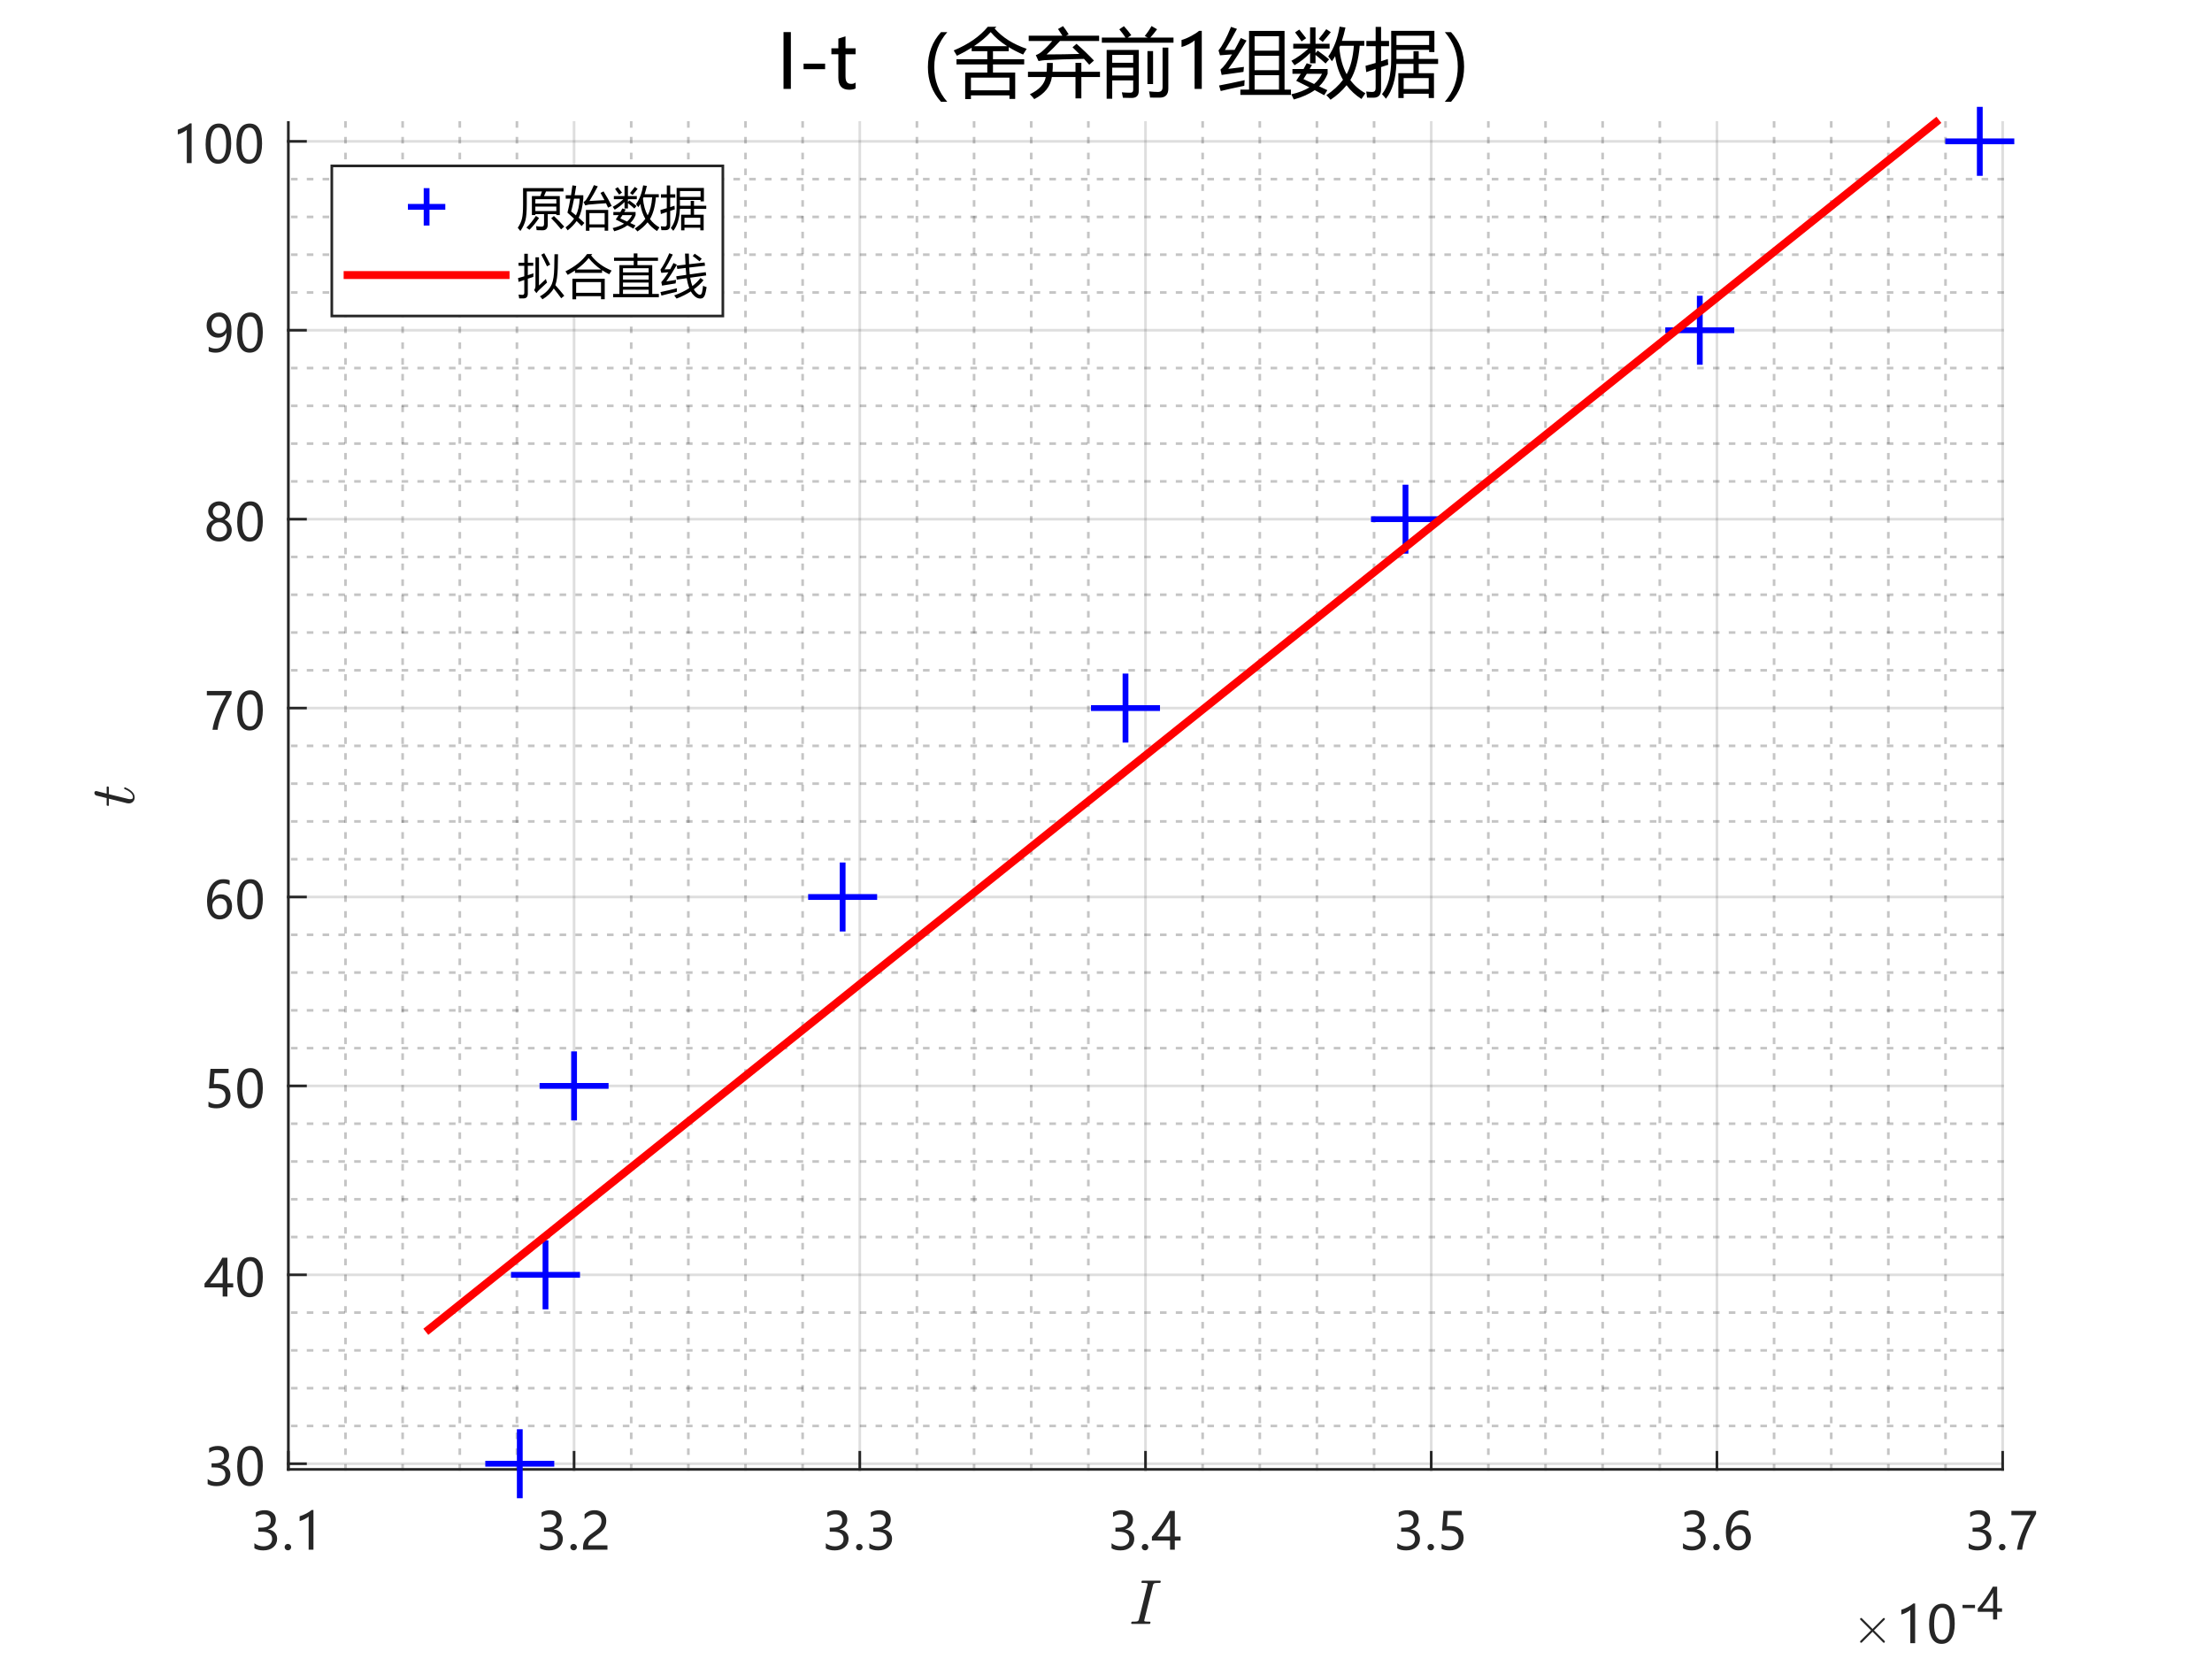 <?xml version="1.0"?>
<!DOCTYPE svg PUBLIC '-//W3C//DTD SVG 1.0//EN'
          'http://www.w3.org/TR/2001/REC-SVG-20010904/DTD/svg10.dtd'>
<svg xmlns:xlink="http://www.w3.org/1999/xlink" style="fill-opacity:1; color-rendering:auto; color-interpolation:auto; text-rendering:auto; stroke:black; stroke-linecap:square; stroke-miterlimit:10; shape-rendering:auto; stroke-opacity:1; fill:black; stroke-dasharray:none; font-weight:normal; stroke-width:1; font-family:'Dialog'; font-style:normal; stroke-linejoin:miter; font-size:12px; stroke-dashoffset:0; image-rendering:auto;" width="560" height="420" xmlns="http://www.w3.org/2000/svg"
><rect width="100%" height="100%" fill="#333333" stroke="none"/><!--Generated by the Batik Graphics2D SVG Generator--><defs id="genericDefs"
  /><g
  ><defs id="defs1"
    ><clipPath clipPathUnits="userSpaceOnUse" id="clipPath1"
      ><path d="M0 0 L560 0 L560 420 L0 420 L0 0 Z"
      /></clipPath
    ></defs
    ><g style="fill:white; stroke:white;"
    ><rect x="0" y="0" width="560" style="clip-path:url(#clipPath1); stroke:none;" height="420"
    /></g
    ><g style="fill:white; text-rendering:optimizeSpeed; color-rendering:optimizeSpeed; image-rendering:optimizeSpeed; shape-rendering:crispEdges; stroke:white; color-interpolation:sRGB;"
    ><rect x="0" width="560" height="420" y="0" style="stroke:none;"
      /><path style="stroke:none;" d="M73 372 L507 372 L507 31 L73 31 Z"
    /></g
    ><g style="fill-opacity:0.251; color-rendering:optimizeQuality; color-interpolation:linearRGB; text-rendering:geometricPrecision; stroke:rgb(26,26,26); stroke-linecap:butt; stroke-miterlimit:1; stroke-opacity:0.251; fill:rgb(26,26,26); stroke-dasharray:1,3; stroke-width:0.667; stroke-linejoin:bevel; image-rendering:optimizeQuality;"
    ><line y2="31" style="fill:none;" x1="87.467" x2="87.467" y1="372"
      /><line y2="31" style="fill:none;" x1="101.933" x2="101.933" y1="372"
      /><line y2="31" style="fill:none;" x1="116.4" x2="116.4" y1="372"
      /><line y2="31" style="fill:none;" x1="130.867" x2="130.867" y1="372"
      /><line y2="31" style="fill:none;" x1="159.8" x2="159.8" y1="372"
      /><line y2="31" style="fill:none;" x1="174.267" x2="174.267" y1="372"
      /><line y2="31" style="fill:none;" x1="188.733" x2="188.733" y1="372"
      /><line y2="31" style="fill:none;" x1="203.2" x2="203.2" y1="372"
      /><line y2="31" style="fill:none;" x1="232.133" x2="232.133" y1="372"
      /><line y2="31" style="fill:none;" x1="246.6" x2="246.6" y1="372"
      /><line y2="31" style="fill:none;" x1="261.067" x2="261.067" y1="372"
      /><line y2="31" style="fill:none;" x1="275.533" x2="275.533" y1="372"
      /><line y2="31" style="fill:none;" x1="304.467" x2="304.467" y1="372"
      /><line y2="31" style="fill:none;" x1="318.933" x2="318.933" y1="372"
      /><line y2="31" style="fill:none;" x1="333.4" x2="333.4" y1="372"
      /><line y2="31" style="fill:none;" x1="347.867" x2="347.867" y1="372"
      /><line y2="31" style="fill:none;" x1="376.8" x2="376.8" y1="372"
      /><line y2="31" style="fill:none;" x1="391.267" x2="391.267" y1="372"
      /><line y2="31" style="fill:none;" x1="405.733" x2="405.733" y1="372"
      /><line y2="31" style="fill:none;" x1="420.2" x2="420.2" y1="372"
      /><line y2="31" style="fill:none;" x1="449.133" x2="449.133" y1="372"
      /><line y2="31" style="fill:none;" x1="463.6" x2="463.6" y1="372"
      /><line y2="31" style="fill:none;" x1="478.067" x2="478.067" y1="372"
      /><line y2="31" style="fill:none;" x1="492.533" x2="492.533" y1="372"
    /></g
    ><g style="stroke-linecap:butt; fill-opacity:0.149; fill:rgb(38,38,38); text-rendering:geometricPrecision; image-rendering:optimizeQuality; color-rendering:optimizeQuality; stroke-linejoin:round; stroke:rgb(38,38,38); color-interpolation:linearRGB; stroke-width:0.667; stroke-opacity:0.149;"
    ><line y2="31" style="fill:none;" x1="73" x2="73" y1="372"
      /><line y2="31" style="fill:none;" x1="145.333" x2="145.333" y1="372"
      /><line y2="31" style="fill:none;" x1="217.667" x2="217.667" y1="372"
      /><line y2="31" style="fill:none;" x1="290" x2="290" y1="372"
      /><line y2="31" style="fill:none;" x1="362.333" x2="362.333" y1="372"
      /><line y2="31" style="fill:none;" x1="434.667" x2="434.667" y1="372"
      /><line y2="31" style="fill:none;" x1="507" x2="507" y1="372"
    /></g
    ><g style="fill-opacity:0.251; color-rendering:optimizeQuality; color-interpolation:linearRGB; text-rendering:geometricPrecision; stroke:rgb(26,26,26); stroke-linecap:butt; stroke-miterlimit:1; stroke-opacity:0.251; fill:rgb(26,26,26); stroke-dasharray:1,3; stroke-width:0.667; stroke-linejoin:bevel; image-rendering:optimizeQuality;"
    ><line y2="361" style="fill:none;" x1="507" x2="73" y1="361"
      /><line y2="351.435" style="fill:none;" x1="507" x2="73" y1="351.435"
      /><line y2="341.87" style="fill:none;" x1="507" x2="73" y1="341.87"
      /><line y2="332.304" style="fill:none;" x1="507" x2="73" y1="332.304"
      /><line y2="313.174" style="fill:none;" x1="507" x2="73" y1="313.174"
      /><line y2="303.609" style="fill:none;" x1="507" x2="73" y1="303.609"
      /><line y2="294.043" style="fill:none;" x1="507" x2="73" y1="294.043"
      /><line y2="284.478" style="fill:none;" x1="507" x2="73" y1="284.478"
      /><line y2="265.348" style="fill:none;" x1="507" x2="73" y1="265.348"
      /><line y2="255.783" style="fill:none;" x1="507" x2="73" y1="255.783"
      /><line y2="246.217" style="fill:none;" x1="507" x2="73" y1="246.217"
      /><line y2="236.652" style="fill:none;" x1="507" x2="73" y1="236.652"
      /><line y2="217.522" style="fill:none;" x1="507" x2="73" y1="217.522"
      /><line y2="207.957" style="fill:none;" x1="507" x2="73" y1="207.957"
      /><line y2="198.391" style="fill:none;" x1="507" x2="73" y1="198.391"
      /><line y2="188.826" style="fill:none;" x1="507" x2="73" y1="188.826"
      /><line y2="169.696" style="fill:none;" x1="507" x2="73" y1="169.696"
      /><line y2="160.13" style="fill:none;" x1="507" x2="73" y1="160.13"
      /><line y2="150.565" style="fill:none;" x1="507" x2="73" y1="150.565"
      /><line y2="141" style="fill:none;" x1="507" x2="73" y1="141"
      /><line y2="121.87" style="fill:none;" x1="507" x2="73" y1="121.87"
      /><line y2="112.304" style="fill:none;" x1="507" x2="73" y1="112.304"
      /><line y2="102.739" style="fill:none;" x1="507" x2="73" y1="102.739"
      /><line y2="93.174" style="fill:none;" x1="507" x2="73" y1="93.174"
      /><line y2="74.043" style="fill:none;" x1="507" x2="73" y1="74.043"
      /><line y2="64.478" style="fill:none;" x1="507" x2="73" y1="64.478"
      /><line y2="54.913" style="fill:none;" x1="507" x2="73" y1="54.913"
      /><line y2="45.348" style="fill:none;" x1="507" x2="73" y1="45.348"
    /></g
    ><g style="stroke-linecap:butt; fill-opacity:0.149; fill:rgb(38,38,38); text-rendering:geometricPrecision; image-rendering:optimizeQuality; color-rendering:optimizeQuality; stroke-linejoin:round; stroke:rgb(38,38,38); color-interpolation:linearRGB; stroke-width:0.667; stroke-opacity:0.149;"
    ><line y2="370.565" style="fill:none;" x1="507" x2="73" y1="370.565"
      /><line y2="322.739" style="fill:none;" x1="507" x2="73" y1="322.739"
      /><line y2="274.913" style="fill:none;" x1="507" x2="73" y1="274.913"
      /><line y2="227.087" style="fill:none;" x1="507" x2="73" y1="227.087"
      /><line y2="179.261" style="fill:none;" x1="507" x2="73" y1="179.261"
      /><line y2="131.435" style="fill:none;" x1="507" x2="73" y1="131.435"
      /><line y2="83.609" style="fill:none;" x1="507" x2="73" y1="83.609"
      /><line y2="35.783" style="fill:none;" x1="507" x2="73" y1="35.783"
      /><line x1="73" x2="507" y1="372" style="stroke-linecap:square; fill-opacity:1; fill:none; stroke-opacity:1;" y2="372"
      /><line x1="73" x2="73" y1="372" style="stroke-linecap:square; fill-opacity:1; fill:none; stroke-opacity:1;" y2="367.66"
      /><line x1="145.333" x2="145.333" y1="372" style="stroke-linecap:square; fill-opacity:1; fill:none; stroke-opacity:1;" y2="367.66"
      /><line x1="217.667" x2="217.667" y1="372" style="stroke-linecap:square; fill-opacity:1; fill:none; stroke-opacity:1;" y2="367.66"
      /><line x1="290" x2="290" y1="372" style="stroke-linecap:square; fill-opacity:1; fill:none; stroke-opacity:1;" y2="367.66"
      /><line x1="362.333" x2="362.333" y1="372" style="stroke-linecap:square; fill-opacity:1; fill:none; stroke-opacity:1;" y2="367.66"
      /><line x1="434.667" x2="434.667" y1="372" style="stroke-linecap:square; fill-opacity:1; fill:none; stroke-opacity:1;" y2="367.66"
      /><line x1="507" x2="507" y1="372" style="stroke-linecap:square; fill-opacity:1; fill:none; stroke-opacity:1;" y2="367.66"
    /></g
    ><g transform="translate(73,377.333)" style="font-size:13.333px; fill:rgb(38,38,38); text-rendering:geometricPrecision; image-rendering:optimizeQuality; color-rendering:optimizeQuality; font-family:'微软雅黑'; stroke:rgb(38,38,38); color-interpolation:linearRGB;"
    ><path style="stroke:none;" d="M-8.594 13.359 Q-7.578 14.141 -6.312 14.141 Q-5.297 14.141 -4.703 13.641 Q-4.109 13.141 -4.109 12.297 Q-4.109 10.438 -6.781 10.438 L-7.609 10.438 L-7.609 9.406 L-6.828 9.406 Q-4.453 9.406 -4.453 7.656 Q-4.453 6.031 -6.266 6.031 Q-7.297 6.031 -8.219 6.734 L-8.219 5.562 Q-7.25 5 -5.953 5 Q-4.703 5 -3.938 5.656 Q-3.172 6.312 -3.172 7.359 Q-3.172 9.297 -5.141 9.844 L-5.141 9.875 Q-4.078 9.984 -3.461 10.625 Q-2.844 11.266 -2.844 12.219 Q-2.844 13.547 -3.797 14.359 Q-4.75 15.172 -6.344 15.172 Q-7.734 15.172 -8.594 14.641 L-8.594 13.359 ZM-0.943 14.344 Q-0.943 14 -0.709 13.766 Q-0.474 13.531 -0.115 13.531 Q0.244 13.531 0.479 13.773 Q0.713 14.016 0.713 14.344 Q0.713 14.672 0.479 14.914 Q0.244 15.156 -0.131 15.156 Q-0.474 15.156 -0.709 14.914 Q-0.943 14.672 -0.943 14.344 ZM5.136 15 L5.136 6.594 Q4.84 6.875 4.144 7.242 Q3.449 7.609 2.855 7.75 L2.855 6.531 Q3.636 6.312 4.527 5.844 Q5.418 5.375 5.886 4.953 L6.355 4.953 L6.355 15 L5.136 15 Z"
    /></g
    ><g transform="translate(145.333,377.333)" style="font-size:13.333px; fill:rgb(38,38,38); text-rendering:geometricPrecision; image-rendering:optimizeQuality; color-rendering:optimizeQuality; font-family:'微软雅黑'; stroke:rgb(38,38,38); color-interpolation:linearRGB;"
    ><path style="stroke:none;" d="M-8.594 13.359 Q-7.578 14.141 -6.312 14.141 Q-5.297 14.141 -4.703 13.641 Q-4.109 13.141 -4.109 12.297 Q-4.109 10.438 -6.781 10.438 L-7.609 10.438 L-7.609 9.406 L-6.828 9.406 Q-4.453 9.406 -4.453 7.656 Q-4.453 6.031 -6.266 6.031 Q-7.297 6.031 -8.219 6.734 L-8.219 5.562 Q-7.25 5 -5.953 5 Q-4.703 5 -3.938 5.656 Q-3.172 6.312 -3.172 7.359 Q-3.172 9.297 -5.141 9.844 L-5.141 9.875 Q-4.078 9.984 -3.461 10.625 Q-2.844 11.266 -2.844 12.219 Q-2.844 13.547 -3.797 14.359 Q-4.75 15.172 -6.344 15.172 Q-7.734 15.172 -8.594 14.641 L-8.594 13.359 ZM-0.943 14.344 Q-0.943 14 -0.709 13.766 Q-0.474 13.531 -0.115 13.531 Q0.244 13.531 0.479 13.773 Q0.713 14.016 0.713 14.344 Q0.713 14.672 0.479 14.914 Q0.244 15.156 -0.131 15.156 Q-0.474 15.156 -0.709 14.914 Q-0.943 14.672 -0.943 14.344 ZM6.933 7.75 Q6.933 6.953 6.426 6.5 Q5.918 6.047 5.058 6.047 Q4.449 6.047 3.824 6.359 Q3.199 6.672 2.668 7.25 L2.668 6.031 Q3.152 5.531 3.761 5.266 Q4.371 5 5.199 5 Q6.527 5 7.34 5.719 Q8.152 6.438 8.152 7.656 Q8.152 8.734 7.66 9.531 Q7.168 10.328 5.949 11.156 Q4.73 12 4.308 12.367 Q3.886 12.734 3.722 13.07 Q3.558 13.406 3.558 13.891 L8.449 13.891 L8.449 15 L2.261 15 L2.261 14.516 Q2.261 13.656 2.496 13.062 Q2.73 12.469 3.261 11.906 Q3.793 11.344 4.933 10.562 Q6.09 9.75 6.511 9.141 Q6.933 8.531 6.933 7.75 Z"
    /></g
    ><g transform="translate(217.667,377.333)" style="font-size:13.333px; fill:rgb(38,38,38); text-rendering:geometricPrecision; image-rendering:optimizeQuality; color-rendering:optimizeQuality; font-family:'微软雅黑'; stroke:rgb(38,38,38); color-interpolation:linearRGB;"
    ><path style="stroke:none;" d="M-8.594 13.359 Q-7.578 14.141 -6.312 14.141 Q-5.297 14.141 -4.703 13.641 Q-4.109 13.141 -4.109 12.297 Q-4.109 10.438 -6.781 10.438 L-7.609 10.438 L-7.609 9.406 L-6.828 9.406 Q-4.453 9.406 -4.453 7.656 Q-4.453 6.031 -6.266 6.031 Q-7.297 6.031 -8.219 6.734 L-8.219 5.562 Q-7.25 5 -5.953 5 Q-4.703 5 -3.938 5.656 Q-3.172 6.312 -3.172 7.359 Q-3.172 9.297 -5.141 9.844 L-5.141 9.875 Q-4.078 9.984 -3.461 10.625 Q-2.844 11.266 -2.844 12.219 Q-2.844 13.547 -3.797 14.359 Q-4.75 15.172 -6.344 15.172 Q-7.734 15.172 -8.594 14.641 L-8.594 13.359 ZM-0.943 14.344 Q-0.943 14 -0.709 13.766 Q-0.474 13.531 -0.115 13.531 Q0.244 13.531 0.479 13.773 Q0.713 14.016 0.713 14.344 Q0.713 14.672 0.479 14.914 Q0.244 15.156 -0.131 15.156 Q-0.474 15.156 -0.709 14.914 Q-0.943 14.672 -0.943 14.344 ZM2.418 13.359 Q3.433 14.141 4.699 14.141 Q5.715 14.141 6.308 13.641 Q6.902 13.141 6.902 12.297 Q6.902 10.438 4.23 10.438 L3.402 10.438 L3.402 9.406 L4.183 9.406 Q6.558 9.406 6.558 7.656 Q6.558 6.031 4.746 6.031 Q3.715 6.031 2.793 6.734 L2.793 5.562 Q3.761 5 5.058 5 Q6.308 5 7.074 5.656 Q7.84 6.312 7.84 7.359 Q7.84 9.297 5.871 9.844 L5.871 9.875 Q6.933 9.984 7.551 10.625 Q8.168 11.266 8.168 12.219 Q8.168 13.547 7.215 14.359 Q6.261 15.172 4.668 15.172 Q3.277 15.172 2.418 14.641 L2.418 13.359 Z"
    /></g
    ><g transform="translate(290,377.333)" style="font-size:13.333px; fill:rgb(38,38,38); text-rendering:geometricPrecision; image-rendering:optimizeQuality; color-rendering:optimizeQuality; font-family:'微软雅黑'; stroke:rgb(38,38,38); color-interpolation:linearRGB;"
    ><path style="stroke:none;" d="M-8.594 13.359 Q-7.578 14.141 -6.312 14.141 Q-5.297 14.141 -4.703 13.641 Q-4.109 13.141 -4.109 12.297 Q-4.109 10.438 -6.781 10.438 L-7.609 10.438 L-7.609 9.406 L-6.828 9.406 Q-4.453 9.406 -4.453 7.656 Q-4.453 6.031 -6.266 6.031 Q-7.297 6.031 -8.219 6.734 L-8.219 5.562 Q-7.25 5 -5.953 5 Q-4.703 5 -3.938 5.656 Q-3.172 6.312 -3.172 7.359 Q-3.172 9.297 -5.141 9.844 L-5.141 9.875 Q-4.078 9.984 -3.461 10.625 Q-2.844 11.266 -2.844 12.219 Q-2.844 13.547 -3.797 14.359 Q-4.75 15.172 -6.344 15.172 Q-7.734 15.172 -8.594 14.641 L-8.594 13.359 ZM-0.943 14.344 Q-0.943 14 -0.709 13.766 Q-0.474 13.531 -0.115 13.531 Q0.244 13.531 0.479 13.773 Q0.713 14.016 0.713 14.344 Q0.713 14.672 0.479 14.914 Q0.244 15.156 -0.131 15.156 Q-0.474 15.156 -0.709 14.914 Q-0.943 14.672 -0.943 14.344 ZM7.418 5.172 L7.418 11.656 L8.886 11.656 L8.886 12.688 L7.418 12.688 L7.418 15 L6.215 15 L6.215 12.688 L1.621 12.688 L1.621 11.719 Q2.84 10.344 4.082 8.547 Q5.324 6.75 6.121 5.172 L7.418 5.172 ZM3.011 11.656 L6.215 11.656 L6.215 6.969 Q5.543 8.156 4.793 9.273 Q4.043 10.391 3.011 11.656 Z"
    /></g
    ><g transform="translate(362.333,377.333)" style="font-size:13.333px; fill:rgb(38,38,38); text-rendering:geometricPrecision; image-rendering:optimizeQuality; color-rendering:optimizeQuality; font-family:'微软雅黑'; stroke:rgb(38,38,38); color-interpolation:linearRGB;"
    ><path style="stroke:none;" d="M-8.594 13.359 Q-7.578 14.141 -6.312 14.141 Q-5.297 14.141 -4.703 13.641 Q-4.109 13.141 -4.109 12.297 Q-4.109 10.438 -6.781 10.438 L-7.609 10.438 L-7.609 9.406 L-6.828 9.406 Q-4.453 9.406 -4.453 7.656 Q-4.453 6.031 -6.266 6.031 Q-7.297 6.031 -8.219 6.734 L-8.219 5.562 Q-7.25 5 -5.953 5 Q-4.703 5 -3.938 5.656 Q-3.172 6.312 -3.172 7.359 Q-3.172 9.297 -5.141 9.844 L-5.141 9.875 Q-4.078 9.984 -3.461 10.625 Q-2.844 11.266 -2.844 12.219 Q-2.844 13.547 -3.797 14.359 Q-4.75 15.172 -6.344 15.172 Q-7.734 15.172 -8.594 14.641 L-8.594 13.359 ZM-0.943 14.344 Q-0.943 14 -0.709 13.766 Q-0.474 13.531 -0.115 13.531 Q0.244 13.531 0.479 13.773 Q0.713 14.016 0.713 14.344 Q0.713 14.672 0.479 14.914 Q0.244 15.156 -0.131 15.156 Q-0.474 15.156 -0.709 14.914 Q-0.943 14.672 -0.943 14.344 ZM8.199 11.969 Q8.199 13.406 7.246 14.289 Q6.293 15.172 4.683 15.172 Q3.293 15.172 2.621 14.766 L2.621 13.484 Q3.605 14.141 4.652 14.141 Q5.683 14.141 6.308 13.57 Q6.933 13 6.933 12.062 Q6.933 11.125 6.277 10.602 Q5.621 10.078 4.418 10.078 Q3.496 10.078 2.761 10.156 L3.121 5.172 L7.715 5.172 L7.715 6.266 L4.168 6.266 L3.965 9.047 L4.855 9 Q6.418 9 7.308 9.781 Q8.199 10.562 8.199 11.969 Z"
    /></g
    ><g transform="translate(434.667,377.333)" style="font-size:13.333px; fill:rgb(38,38,38); text-rendering:geometricPrecision; image-rendering:optimizeQuality; color-rendering:optimizeQuality; font-family:'微软雅黑'; stroke:rgb(38,38,38); color-interpolation:linearRGB;"
    ><path style="stroke:none;" d="M-8.594 13.359 Q-7.578 14.141 -6.312 14.141 Q-5.297 14.141 -4.703 13.641 Q-4.109 13.141 -4.109 12.297 Q-4.109 10.438 -6.781 10.438 L-7.609 10.438 L-7.609 9.406 L-6.828 9.406 Q-4.453 9.406 -4.453 7.656 Q-4.453 6.031 -6.266 6.031 Q-7.297 6.031 -8.219 6.734 L-8.219 5.562 Q-7.25 5 -5.953 5 Q-4.703 5 -3.938 5.656 Q-3.172 6.312 -3.172 7.359 Q-3.172 9.297 -5.141 9.844 L-5.141 9.875 Q-4.078 9.984 -3.461 10.625 Q-2.844 11.266 -2.844 12.219 Q-2.844 13.547 -3.797 14.359 Q-4.75 15.172 -6.344 15.172 Q-7.734 15.172 -8.594 14.641 L-8.594 13.359 ZM-0.943 14.344 Q-0.943 14 -0.709 13.766 Q-0.474 13.531 -0.115 13.531 Q0.244 13.531 0.479 13.773 Q0.713 14.016 0.713 14.344 Q0.713 14.672 0.479 14.914 Q0.244 15.156 -0.131 15.156 Q-0.474 15.156 -0.709 14.914 Q-0.943 14.672 -0.943 14.344 ZM7.98 6.438 Q7.199 6.031 6.371 6.031 Q5.09 6.031 4.316 7.148 Q3.543 8.266 3.527 10.188 L3.558 10.188 Q4.261 8.828 5.793 8.828 Q7.058 8.828 7.824 9.664 Q8.589 10.5 8.589 11.875 Q8.589 13.312 7.707 14.242 Q6.824 15.172 5.465 15.172 Q3.965 15.172 3.113 14 Q2.261 12.828 2.261 10.672 Q2.261 8.062 3.379 6.531 Q4.496 5 6.324 5 Q7.371 5 7.98 5.281 L7.98 6.438 ZM3.605 11.781 Q3.605 12.75 4.121 13.445 Q4.636 14.141 5.496 14.141 Q6.308 14.141 6.816 13.539 Q7.324 12.938 7.324 12 Q7.324 10.984 6.847 10.422 Q6.371 9.859 5.48 9.859 Q4.652 9.859 4.129 10.43 Q3.605 11 3.605 11.781 Z"
    /></g
    ><g transform="translate(507,377.333)" style="font-size:13.333px; fill:rgb(38,38,38); text-rendering:geometricPrecision; image-rendering:optimizeQuality; color-rendering:optimizeQuality; font-family:'微软雅黑'; stroke:rgb(38,38,38); color-interpolation:linearRGB;"
    ><path style="stroke:none;" d="M-8.594 13.359 Q-7.578 14.141 -6.312 14.141 Q-5.297 14.141 -4.703 13.641 Q-4.109 13.141 -4.109 12.297 Q-4.109 10.438 -6.781 10.438 L-7.609 10.438 L-7.609 9.406 L-6.828 9.406 Q-4.453 9.406 -4.453 7.656 Q-4.453 6.031 -6.266 6.031 Q-7.297 6.031 -8.219 6.734 L-8.219 5.562 Q-7.25 5 -5.953 5 Q-4.703 5 -3.938 5.656 Q-3.172 6.312 -3.172 7.359 Q-3.172 9.297 -5.141 9.844 L-5.141 9.875 Q-4.078 9.984 -3.461 10.625 Q-2.844 11.266 -2.844 12.219 Q-2.844 13.547 -3.797 14.359 Q-4.75 15.172 -6.344 15.172 Q-7.734 15.172 -8.594 14.641 L-8.594 13.359 ZM-0.943 14.344 Q-0.943 14 -0.709 13.766 Q-0.474 13.531 -0.115 13.531 Q0.244 13.531 0.479 13.773 Q0.713 14.016 0.713 14.344 Q0.713 14.672 0.479 14.914 Q0.244 15.156 -0.131 15.156 Q-0.474 15.156 -0.709 14.914 Q-0.943 14.672 -0.943 14.344 ZM8.464 5.938 Q6.918 8.641 6.027 10.938 Q5.136 13.234 4.933 15 L3.636 15 Q3.871 13.266 4.746 11.047 Q5.621 8.828 7.09 6.266 L2.215 6.266 L2.215 5.172 L8.464 5.172 L8.464 5.938 Z"
    /></g
    ><g transform="translate(290,397.667)" style="font-size:16px; fill:rgb(38,38,38); text-rendering:geometricPrecision; image-rendering:optimizeQuality; color-rendering:optimizeQuality; font-family:'mwa_cmmi10'; stroke:rgb(38,38,38); color-interpolation:linearRGB;"
    ><path style="stroke:none;" d="M-3.473 13.44 Q-3.629 13.44 -3.629 13.221 Q-3.566 12.877 -3.426 12.877 Q-2.473 12.877 -2.144 12.815 Q-1.769 12.721 -1.676 12.331 L0.512 3.549 Q0.543 3.393 0.543 3.346 Q0.543 3.237 0.496 3.198 Q0.449 3.159 0.34 3.127 Q0.012 3.065 -0.879 3.065 Q-1.035 3.065 -1.035 2.862 Q-0.988 2.659 -0.957 2.581 Q-0.926 2.502 -0.769 2.502 L3.699 2.502 Q3.856 2.502 3.856 2.721 Q3.856 2.752 3.832 2.846 Q3.809 2.94 3.77 3.002 Q3.731 3.065 3.652 3.065 Q2.715 3.065 2.356 3.127 Q1.996 3.221 1.902 3.612 L-0.285 12.393 Q-0.316 12.596 -0.316 12.612 Q-0.316 12.643 -0.308 12.682 Q-0.301 12.721 -0.262 12.745 Q-0.223 12.768 -0.191 12.784 Q-0.16 12.799 -0.113 12.815 Q0.199 12.877 1.106 12.877 Q1.262 12.877 1.262 13.081 Q1.215 13.315 1.184 13.377 Q1.152 13.44 0.996 13.44 L-3.473 13.44 Z"
    /></g
    ><g transform="translate(469,416)" style="font-size:13.333px; fill:rgb(38,38,38); text-rendering:geometricPrecision; image-rendering:optimizeQuality; color-rendering:optimizeQuality; font-family:'mwb_cmsy10'; stroke:rgb(38,38,38); color-interpolation:linearRGB;"
    ><path style="stroke:none;" d="M1.906 -0.375 Q1.906 -0.469 1.969 -0.562 L4.672 -3.25 L1.969 -5.953 Q1.906 -6.016 1.906 -6.125 Q1.906 -6.219 1.984 -6.305 Q2.062 -6.391 2.172 -6.391 Q2.266 -6.391 2.375 -6.297 L5.062 -3.609 L7.734 -6.297 Q7.844 -6.391 7.922 -6.391 Q8.031 -6.391 8.109 -6.312 Q8.188 -6.234 8.188 -6.125 Q8.188 -6.016 8.125 -5.953 L5.422 -3.25 L8.125 -0.562 Q8.188 -0.469 8.188 -0.375 Q8.188 -0.266 8.109 -0.188 Q8.031 -0.109 7.922 -0.109 Q7.828 -0.109 7.734 -0.203 L5.062 -2.891 L2.375 -0.203 Q2.266 -0.109 2.172 -0.109 Q2.062 -0.109 1.984 -0.195 Q1.906 -0.281 1.906 -0.375 Z"
    /></g
    ><g transform="translate(480,416)" style="font-size:13.333px; fill:rgb(38,38,38); text-rendering:geometricPrecision; image-rendering:optimizeQuality; color-rendering:optimizeQuality; font-family:'微软雅黑'; stroke:rgb(38,38,38); color-interpolation:linearRGB;"
    ><path style="stroke:none;" d="M3.625 0 L3.625 -8.406 Q3.328 -8.125 2.633 -7.758 Q1.938 -7.391 1.344 -7.25 L1.344 -8.469 Q2.125 -8.688 3.016 -9.156 Q3.906 -9.625 4.375 -10.047 L4.844 -10.047 L4.844 0 L3.625 0 ZM8.385 -4.719 Q8.385 -7.328 9.244 -8.664 Q10.104 -10 11.744 -10 Q14.869 -10 14.869 -4.953 Q14.869 -2.469 13.994 -1.148 Q13.119 0.172 11.525 0.172 Q10.025 0.172 9.205 -1.086 Q8.385 -2.344 8.385 -4.719 ZM9.65 -4.781 Q9.65 -0.859 11.635 -0.859 Q13.604 -0.859 13.604 -4.844 Q13.604 -8.969 11.682 -8.969 Q9.65 -8.969 9.65 -4.781 Z"
    /></g
    ><g transform="translate(496,410)" style="font-size:10.667px; fill:rgb(38,38,38); text-rendering:geometricPrecision; image-rendering:optimizeQuality; color-rendering:optimizeQuality; font-family:'微软雅黑'; stroke:rgb(38,38,38); color-interpolation:linearRGB;"
    ><path style="stroke:none;" d="M4 -2.891 L0.844 -2.891 L0.844 -3.703 L4 -3.703 L4 -2.891 ZM9.61 -8.312 L9.61 -2.828 L10.845 -2.828 L10.845 -1.953 L9.61 -1.953 L9.61 0 L8.579 0 L8.579 -1.953 L4.704 -1.953 L4.704 -2.781 Q5.735 -3.938 6.782 -5.461 Q7.829 -6.984 8.516 -8.312 L9.61 -8.312 ZM5.876 -2.828 L8.579 -2.828 L8.579 -6.797 Q8.032 -5.781 7.391 -4.844 Q6.751 -3.906 5.876 -2.828 Z"
    /></g
    ><g style="fill:rgb(38,38,38); text-rendering:geometricPrecision; image-rendering:optimizeQuality; color-rendering:optimizeQuality; stroke-linejoin:round; stroke:rgb(38,38,38); color-interpolation:linearRGB; stroke-width:0.667;"
    ><line y2="31" style="fill:none;" x1="73" x2="73" y1="372"
      /><line y2="370.565" style="fill:none;" x1="73" x2="77.34" y1="370.565"
      /><line y2="322.739" style="fill:none;" x1="73" x2="77.34" y1="322.739"
      /><line y2="274.913" style="fill:none;" x1="73" x2="77.34" y1="274.913"
      /><line y2="227.087" style="fill:none;" x1="73" x2="77.34" y1="227.087"
      /><line y2="179.261" style="fill:none;" x1="73" x2="77.34" y1="179.261"
      /><line y2="131.435" style="fill:none;" x1="73" x2="77.34" y1="131.435"
      /><line y2="83.609" style="fill:none;" x1="73" x2="77.34" y1="83.609"
      /><line y2="35.783" style="fill:none;" x1="73" x2="77.34" y1="35.783"
    /></g
    ><g transform="translate(67.667,370.565)" style="font-size:13.333px; fill:rgb(38,38,38); text-rendering:geometricPrecision; image-rendering:optimizeQuality; color-rendering:optimizeQuality; font-family:'微软雅黑'; stroke:rgb(38,38,38); color-interpolation:linearRGB;"
    ><path style="stroke:none;" d="M-15.094 3.859 Q-14.078 4.641 -12.812 4.641 Q-11.797 4.641 -11.203 4.141 Q-10.609 3.641 -10.609 2.797 Q-10.609 0.938 -13.281 0.938 L-14.109 0.938 L-14.109 -0.094 L-13.328 -0.094 Q-10.953 -0.094 -10.953 -1.844 Q-10.953 -3.469 -12.766 -3.469 Q-13.797 -3.469 -14.719 -2.766 L-14.719 -3.938 Q-13.75 -4.5 -12.453 -4.5 Q-11.203 -4.5 -10.438 -3.844 Q-9.672 -3.188 -9.672 -2.141 Q-9.672 -0.203 -11.641 0.344 L-11.641 0.375 Q-10.578 0.484 -9.961 1.125 Q-9.344 1.766 -9.344 2.719 Q-9.344 4.047 -10.297 4.859 Q-11.25 5.672 -12.844 5.672 Q-14.234 5.672 -15.094 5.141 L-15.094 3.859 ZM-7.615 0.781 Q-7.615 -1.828 -6.756 -3.164 Q-5.896 -4.5 -4.256 -4.5 Q-1.131 -4.5 -1.131 0.547 Q-1.131 3.031 -2.006 4.352 Q-2.881 5.672 -4.474 5.672 Q-5.974 5.672 -6.795 4.414 Q-7.615 3.156 -7.615 0.781 ZM-6.349 0.719 Q-6.349 4.641 -4.365 4.641 Q-2.396 4.641 -2.396 0.656 Q-2.396 -3.469 -4.318 -3.469 Q-6.349 -3.469 -6.349 0.719 Z"
    /></g
    ><g transform="translate(67.667,322.739)" style="font-size:13.333px; fill:rgb(38,38,38); text-rendering:geometricPrecision; image-rendering:optimizeQuality; color-rendering:optimizeQuality; font-family:'微软雅黑'; stroke:rgb(38,38,38); color-interpolation:linearRGB;"
    ><path style="stroke:none;" d="M-10.094 -4.328 L-10.094 2.156 L-8.625 2.156 L-8.625 3.188 L-10.094 3.188 L-10.094 5.5 L-11.297 5.5 L-11.297 3.188 L-15.891 3.188 L-15.891 2.219 Q-14.672 0.844 -13.43 -0.953 Q-12.188 -2.75 -11.391 -4.328 L-10.094 -4.328 ZM-14.5 2.156 L-11.297 2.156 L-11.297 -2.531 Q-11.969 -1.344 -12.719 -0.227 Q-13.469 0.891 -14.5 2.156 ZM-7.615 0.781 Q-7.615 -1.828 -6.756 -3.164 Q-5.896 -4.5 -4.256 -4.5 Q-1.131 -4.5 -1.131 0.547 Q-1.131 3.031 -2.006 4.352 Q-2.881 5.672 -4.474 5.672 Q-5.974 5.672 -6.795 4.414 Q-7.615 3.156 -7.615 0.781 ZM-6.349 0.719 Q-6.349 4.641 -4.365 4.641 Q-2.396 4.641 -2.396 0.656 Q-2.396 -3.469 -4.318 -3.469 Q-6.349 -3.469 -6.349 0.719 Z"
    /></g
    ><g transform="translate(67.667,274.913)" style="font-size:13.333px; fill:rgb(38,38,38); text-rendering:geometricPrecision; image-rendering:optimizeQuality; color-rendering:optimizeQuality; font-family:'微软雅黑'; stroke:rgb(38,38,38); color-interpolation:linearRGB;"
    ><path style="stroke:none;" d="M-9.312 2.469 Q-9.312 3.906 -10.266 4.789 Q-11.219 5.672 -12.828 5.672 Q-14.219 5.672 -14.891 5.266 L-14.891 3.984 Q-13.906 4.641 -12.859 4.641 Q-11.828 4.641 -11.203 4.07 Q-10.578 3.5 -10.578 2.562 Q-10.578 1.625 -11.234 1.102 Q-11.891 0.578 -13.094 0.578 Q-14.016 0.578 -14.75 0.656 L-14.391 -4.328 L-9.797 -4.328 L-9.797 -3.234 L-13.344 -3.234 L-13.547 -0.453 L-12.656 -0.5 Q-11.094 -0.5 -10.203 0.281 Q-9.312 1.062 -9.312 2.469 ZM-7.615 0.781 Q-7.615 -1.828 -6.756 -3.164 Q-5.896 -4.5 -4.256 -4.5 Q-1.131 -4.5 -1.131 0.547 Q-1.131 3.031 -2.006 4.352 Q-2.881 5.672 -4.474 5.672 Q-5.974 5.672 -6.795 4.414 Q-7.615 3.156 -7.615 0.781 ZM-6.349 0.719 Q-6.349 4.641 -4.365 4.641 Q-2.396 4.641 -2.396 0.656 Q-2.396 -3.469 -4.318 -3.469 Q-6.349 -3.469 -6.349 0.719 Z"
    /></g
    ><g transform="translate(67.667,227.087)" style="font-size:13.333px; fill:rgb(38,38,38); text-rendering:geometricPrecision; image-rendering:optimizeQuality; color-rendering:optimizeQuality; font-family:'微软雅黑'; stroke:rgb(38,38,38); color-interpolation:linearRGB;"
    ><path style="stroke:none;" d="M-9.531 -3.062 Q-10.312 -3.469 -11.141 -3.469 Q-12.422 -3.469 -13.195 -2.352 Q-13.969 -1.234 -13.984 0.688 L-13.953 0.688 Q-13.25 -0.672 -11.719 -0.672 Q-10.453 -0.672 -9.688 0.164 Q-8.922 1 -8.922 2.375 Q-8.922 3.812 -9.805 4.742 Q-10.688 5.672 -12.047 5.672 Q-13.547 5.672 -14.398 4.5 Q-15.25 3.328 -15.25 1.172 Q-15.25 -1.438 -14.133 -2.969 Q-13.016 -4.5 -11.188 -4.5 Q-10.141 -4.5 -9.531 -4.219 L-9.531 -3.062 ZM-13.906 2.281 Q-13.906 3.25 -13.391 3.945 Q-12.875 4.641 -12.016 4.641 Q-11.203 4.641 -10.695 4.039 Q-10.188 3.438 -10.188 2.5 Q-10.188 1.484 -10.664 0.922 Q-11.141 0.359 -12.031 0.359 Q-12.859 0.359 -13.383 0.93 Q-13.906 1.5 -13.906 2.281 ZM-7.615 0.781 Q-7.615 -1.828 -6.756 -3.164 Q-5.896 -4.5 -4.256 -4.5 Q-1.131 -4.5 -1.131 0.547 Q-1.131 3.031 -2.006 4.352 Q-2.881 5.672 -4.474 5.672 Q-5.974 5.672 -6.795 4.414 Q-7.615 3.156 -7.615 0.781 ZM-6.349 0.719 Q-6.349 4.641 -4.365 4.641 Q-2.396 4.641 -2.396 0.656 Q-2.396 -3.469 -4.318 -3.469 Q-6.349 -3.469 -6.349 0.719 Z"
    /></g
    ><g transform="translate(67.667,179.261)" style="font-size:13.333px; fill:rgb(38,38,38); text-rendering:geometricPrecision; image-rendering:optimizeQuality; color-rendering:optimizeQuality; font-family:'微软雅黑'; stroke:rgb(38,38,38); color-interpolation:linearRGB;"
    ><path style="stroke:none;" d="M-9.047 -3.562 Q-10.594 -0.859 -11.484 1.438 Q-12.375 3.734 -12.578 5.5 L-13.875 5.5 Q-13.641 3.766 -12.766 1.547 Q-11.891 -0.672 -10.422 -3.234 L-15.297 -3.234 L-15.297 -4.328 L-9.047 -4.328 L-9.047 -3.562 ZM-7.615 0.781 Q-7.615 -1.828 -6.756 -3.164 Q-5.896 -4.5 -4.256 -4.5 Q-1.131 -4.5 -1.131 0.547 Q-1.131 3.031 -2.006 4.352 Q-2.881 5.672 -4.474 5.672 Q-5.974 5.672 -6.795 4.414 Q-7.615 3.156 -7.615 0.781 ZM-6.349 0.719 Q-6.349 4.641 -4.365 4.641 Q-2.396 4.641 -2.396 0.656 Q-2.396 -3.469 -4.318 -3.469 Q-6.349 -3.469 -6.349 0.719 Z"
    /></g
    ><g transform="translate(67.667,131.435)" style="font-size:13.333px; fill:rgb(38,38,38); text-rendering:geometricPrecision; image-rendering:optimizeQuality; color-rendering:optimizeQuality; font-family:'微软雅黑'; stroke:rgb(38,38,38); color-interpolation:linearRGB;"
    ><path style="stroke:none;" d="M-15.375 2.75 Q-15.375 1.906 -14.867 1.188 Q-14.359 0.469 -13.562 0.172 Q-14.203 -0.188 -14.578 -0.758 Q-14.953 -1.328 -14.953 -1.984 Q-14.953 -2.688 -14.594 -3.266 Q-14.234 -3.844 -13.594 -4.172 Q-12.953 -4.5 -12.188 -4.5 Q-11.422 -4.5 -10.781 -4.172 Q-10.141 -3.844 -9.781 -3.266 Q-9.422 -2.688 -9.422 -1.984 Q-9.422 -1.344 -9.789 -0.773 Q-10.156 -0.203 -10.797 0.172 Q-10 0.484 -9.5 1.195 Q-9 1.906 -9 2.75 Q-9 3.594 -9.398 4.258 Q-9.797 4.922 -10.531 5.289 Q-11.266 5.656 -12.188 5.656 Q-13.109 5.656 -13.836 5.289 Q-14.562 4.922 -14.969 4.258 Q-15.375 3.594 -15.375 2.75 ZM-14.156 2.703 Q-14.156 3.578 -13.617 4.102 Q-13.078 4.625 -12.188 4.625 Q-11.312 4.625 -10.758 4.094 Q-10.203 3.562 -10.203 2.703 Q-10.203 1.891 -10.766 1.336 Q-11.328 0.781 -12.188 0.781 Q-13.047 0.781 -13.602 1.32 Q-14.156 1.859 -14.156 2.703 ZM-13.797 -1.875 Q-13.797 -1.219 -13.328 -0.75 Q-12.859 -0.281 -12.188 -0.281 Q-11.516 -0.281 -11.031 -0.758 Q-10.547 -1.234 -10.547 -1.875 Q-10.547 -2.547 -11.016 -3.008 Q-11.484 -3.469 -12.188 -3.469 Q-12.891 -3.469 -13.344 -3.016 Q-13.797 -2.562 -13.797 -1.875 ZM-7.615 0.781 Q-7.615 -1.828 -6.756 -3.164 Q-5.896 -4.5 -4.256 -4.5 Q-1.131 -4.5 -1.131 0.547 Q-1.131 3.031 -2.006 4.352 Q-2.881 5.672 -4.474 5.672 Q-5.974 5.672 -6.795 4.414 Q-7.615 3.156 -7.615 0.781 ZM-6.349 0.719 Q-6.349 4.641 -4.365 4.641 Q-2.396 4.641 -2.396 0.656 Q-2.396 -3.469 -4.318 -3.469 Q-6.349 -3.469 -6.349 0.719 Z"
    /></g
    ><g transform="translate(67.667,83.609)" style="font-size:13.333px; fill:rgb(38,38,38); text-rendering:geometricPrecision; image-rendering:optimizeQuality; color-rendering:optimizeQuality; font-family:'微软雅黑'; stroke:rgb(38,38,38); color-interpolation:linearRGB;"
    ><path style="stroke:none;" d="M-14.828 4.172 Q-14.016 4.641 -13.078 4.641 Q-11.75 4.641 -11.023 3.594 Q-10.297 2.547 -10.297 0.641 Q-10.312 0.656 -10.328 0.641 Q-10.969 1.875 -12.5 1.875 Q-13.734 1.875 -14.547 1.023 Q-15.359 0.172 -15.359 -1.188 Q-15.359 -2.641 -14.477 -3.57 Q-13.594 -4.5 -12.172 -4.5 Q-10.703 -4.5 -9.883 -3.344 Q-9.062 -2.188 -9.062 0.016 Q-9.062 2.734 -10.125 4.203 Q-11.188 5.672 -13.078 5.672 Q-14.109 5.672 -14.828 5.328 L-14.828 4.172 ZM-14.109 -1.344 Q-14.109 -0.359 -13.602 0.219 Q-13.094 0.797 -12.203 0.797 Q-11.422 0.797 -10.898 0.273 Q-10.375 -0.25 -10.375 -1.016 Q-10.375 -2.078 -10.898 -2.773 Q-11.422 -3.469 -12.281 -3.469 Q-13.062 -3.469 -13.586 -2.859 Q-14.109 -2.25 -14.109 -1.344 ZM-7.615 0.781 Q-7.615 -1.828 -6.756 -3.164 Q-5.896 -4.5 -4.256 -4.5 Q-1.131 -4.5 -1.131 0.547 Q-1.131 3.031 -2.006 4.352 Q-2.881 5.672 -4.474 5.672 Q-5.974 5.672 -6.795 4.414 Q-7.615 3.156 -7.615 0.781 ZM-6.349 0.719 Q-6.349 4.641 -4.365 4.641 Q-2.396 4.641 -2.396 0.656 Q-2.396 -3.469 -4.318 -3.469 Q-6.349 -3.469 -6.349 0.719 Z"
    /></g
    ><g transform="translate(67.667,35.783)" style="font-size:13.333px; fill:rgb(38,38,38); text-rendering:geometricPrecision; image-rendering:optimizeQuality; color-rendering:optimizeQuality; font-family:'微软雅黑'; stroke:rgb(38,38,38); color-interpolation:linearRGB;"
    ><path style="stroke:none;" d="M-20.375 5.5 L-20.375 -2.906 Q-20.672 -2.625 -21.367 -2.258 Q-22.062 -1.891 -22.656 -1.75 L-22.656 -2.969 Q-21.875 -3.188 -20.984 -3.656 Q-20.094 -4.125 -19.625 -4.547 L-19.156 -4.547 L-19.156 5.5 L-20.375 5.5 ZM-15.615 0.781 Q-15.615 -1.828 -14.756 -3.164 Q-13.896 -4.5 -12.256 -4.5 Q-9.131 -4.5 -9.131 0.547 Q-9.131 3.031 -10.006 4.352 Q-10.881 5.672 -12.475 5.672 Q-13.975 5.672 -14.795 4.414 Q-15.615 3.156 -15.615 0.781 ZM-14.35 0.719 Q-14.35 4.641 -12.365 4.641 Q-10.396 4.641 -10.396 0.656 Q-10.396 -3.469 -12.318 -3.469 Q-14.35 -3.469 -14.35 0.719 ZM-7.808 0.781 Q-7.808 -1.828 -6.949 -3.164 Q-6.09 -4.5 -4.449 -4.5 Q-1.324 -4.5 -1.324 0.547 Q-1.324 3.031 -2.199 4.352 Q-3.074 5.672 -4.668 5.672 Q-6.168 5.672 -6.988 4.414 Q-7.808 3.156 -7.808 0.781 ZM-6.543 0.719 Q-6.543 4.641 -4.558 4.641 Q-2.59 4.641 -2.59 0.656 Q-2.59 -3.469 -4.511 -3.469 Q-6.543 -3.469 -6.543 0.719 Z"
    /></g
    ><g transform="translate(39.667,201.5) rotate(-90)" style="font-size:16px; fill:rgb(38,38,38); text-rendering:geometricPrecision; image-rendering:optimizeQuality; color-rendering:optimizeQuality; font-family:'mwa_cmmi10'; stroke:rgb(38,38,38); color-interpolation:linearRGB;"
    ><path style="stroke:none;" d="M-1.889 -7.057 Q-1.889 -7.291 -1.842 -7.51 L-0.686 -12.104 L-2.373 -12.104 Q-2.53 -12.104 -2.53 -12.307 Q-2.467 -12.666 -2.326 -12.666 L-0.545 -12.666 L0.096 -15.276 Q0.158 -15.479 0.345 -15.627 Q0.533 -15.776 0.767 -15.776 Q0.971 -15.776 1.103 -15.659 Q1.236 -15.541 1.236 -15.338 Q1.236 -15.291 1.236 -15.26 Q1.236 -15.229 1.22 -15.198 L0.58 -12.666 L2.236 -12.666 Q2.392 -12.666 2.392 -12.448 Q2.392 -12.416 2.369 -12.323 Q2.345 -12.229 2.306 -12.166 Q2.267 -12.104 2.189 -12.104 L0.439 -12.104 L-0.701 -7.479 Q-0.826 -7.026 -0.826 -6.698 Q-0.826 -6.01 -0.358 -6.01 Q0.345 -6.01 0.892 -6.666 Q1.439 -7.323 1.72 -8.119 Q1.783 -8.213 1.845 -8.213 L2.049 -8.213 Q2.111 -8.213 2.15 -8.166 Q2.189 -8.119 2.189 -8.073 Q2.189 -8.041 2.174 -8.026 Q1.814 -7.057 1.142 -6.315 Q0.47 -5.573 -0.389 -5.573 Q-1.03 -5.573 -1.459 -5.994 Q-1.889 -6.416 -1.889 -7.057 Z"
    /></g
    ><g transform="translate(290,27.5)" style="font-size:18.667px; text-rendering:geometricPrecision; color-rendering:optimizeQuality; image-rendering:optimizeQuality; font-family:'微软雅黑'; color-interpolation:linearRGB;"
    ><path style="stroke:none;" d="M-89.781 -19.375 L-89.781 -5 L-91.641 -5 L-91.641 -19.375 L-89.781 -19.375 ZM-81.11 -9.984 L-86.563 -9.984 L-86.563 -11.391 L-81.11 -11.391 L-81.11 -9.984 ZM-73.398 -5.109 Q-73.992 -4.781 -75.008 -4.781 Q-77.758 -4.781 -77.758 -7.828 L-77.758 -13.766 L-79.523 -13.766 L-79.523 -15.266 L-77.758 -15.266 L-77.758 -17.734 L-75.945 -18.297 L-75.945 -15.266 L-73.398 -15.266 L-73.398 -13.766 L-75.945 -13.766 L-75.945 -8.156 Q-75.945 -7.141 -75.601 -6.703 Q-75.258 -6.266 -74.461 -6.266 Q-73.851 -6.266 -73.398 -6.609 L-73.398 -5.109 ZM-51.771 -1.734 Q-55.084 -5.359 -55.084 -10.5 Q-55.084 -15.703 -51.771 -19.359 L-50.177 -19.359 Q-53.474 -15.609 -53.474 -10.516 Q-53.474 -5.484 -50.193 -1.734 L-51.771 -1.734 ZM-45.646 -9.125 L-40.052 -9.125 L-40.052 -11.188 L-47.849 -11.188 L-47.849 -12.5 L-40.052 -12.5 L-40.052 -14.531 L-44.005 -14.531 L-44.005 -15.422 Q-45.693 -14.359 -47.74 -13.375 Q-48.115 -14.062 -48.552 -14.734 Q-42.959 -17.062 -39.927 -20.719 L-37.74 -20.719 L-38.193 -20.281 Q-35.271 -16.922 -30.084 -15.141 Q-30.224 -14.938 -30.99 -13.688 Q-32.99 -14.562 -34.63 -15.562 L-34.63 -14.531 L-38.615 -14.531 L-38.615 -12.5 L-30.709 -12.5 L-30.709 -11.188 L-38.615 -11.188 L-38.615 -9.125 L-32.99 -9.125 L-32.99 -2.453 L-34.443 -2.453 L-34.443 -3.359 L-44.193 -3.359 L-44.193 -2.406 L-45.646 -2.406 L-45.646 -9.125 ZM-34.443 -7.844 L-44.193 -7.844 L-44.193 -4.641 L-34.443 -4.641 L-34.443 -7.844 ZM-39.193 -19.375 Q-40.88 -17.5 -43.412 -15.812 L-35.037 -15.812 Q-37.568 -17.422 -39.193 -19.375 ZM-29.568 -18.469 L-21.037 -18.469 Q-21.599 -19.375 -22.146 -20.156 L-20.88 -20.891 Q-20.162 -19.984 -19.443 -18.812 L-20.099 -18.469 L-11.74 -18.469 L-11.74 -17.125 L-21.646 -17.125 Q-23.146 -15.469 -25.037 -13.719 Q-20.584 -13.734 -16.755 -13.844 Q-17.599 -14.703 -18.474 -15.531 L-17.459 -16.406 Q-15.146 -14.375 -13.052 -12.172 L-14.24 -11.109 Q-14.896 -11.859 -15.568 -12.594 Q-21.318 -12.5 -25.49 -12.266 Q-26.037 -12.234 -27.084 -12.047 L-27.771 -13.547 Q-26.927 -13.844 -26.24 -14.438 Q-24.802 -15.703 -23.615 -17.125 L-29.568 -17.125 L-29.568 -18.469 ZM-29.755 -9.328 L-25.037 -9.328 Q-24.943 -10.328 -24.943 -11.562 L-23.474 -11.562 Q-23.459 -10.344 -23.537 -9.328 L-17.724 -9.328 L-17.724 -11.594 L-16.24 -11.594 L-16.24 -9.328 L-11.521 -9.328 L-11.521 -8 L-16.24 -8 L-16.24 -2.594 L-17.724 -2.594 L-17.724 -8 L-23.709 -8 Q-24.193 -4.453 -28.162 -2.406 Q-28.584 -2.984 -29.271 -3.641 Q-25.709 -5.344 -25.255 -8 L-29.755 -8 L-29.755 -9.328 ZM-8.427 -2.5 L-9.834 -2.5 L-9.834 -14.859 L-1.708 -14.859 L-1.708 -4.484 Q-1.708 -2.672 -3.583 -2.703 Q-4.365 -2.703 -5.708 -2.75 Q-5.833 -3.469 -5.99 -4.125 Q-4.865 -4.031 -3.896 -4.031 Q-3.115 -4 -3.115 -4.781 L-3.115 -7.141 L-8.427 -7.141 L-8.427 -2.5 ZM-11.052 -17.984 L-5.068 -17.984 Q-5.677 -18.938 -6.63 -20.078 L-5.458 -20.875 Q-4.302 -19.594 -3.599 -18.594 L-4.521 -17.984 L0.557 -17.984 L-0.193 -18.391 Q0.791 -19.594 1.526 -20.906 L2.932 -20.094 Q2.073 -18.922 1.213 -17.984 L7.088 -17.984 L7.088 -16.688 L-11.052 -16.688 L-11.052 -17.984 ZM4.323 -15.453 L5.776 -15.453 L5.776 -5.078 Q5.776 -2.797 3.62 -2.781 Q2.635 -2.766 1.167 -2.797 Q1.073 -3.562 0.901 -4.359 Q2.276 -4.219 3.135 -4.219 Q4.323 -4.219 4.323 -5.422 L4.323 -15.453 ZM0.495 -14.562 L1.917 -14.562 L1.917 -6.219 L0.495 -6.219 L0.495 -14.562 ZM-3.115 -13.594 L-8.427 -13.594 L-8.427 -11.609 L-3.115 -11.609 L-3.115 -13.594 ZM-8.427 -8.391 L-3.115 -8.391 L-3.115 -10.375 L-8.427 -10.375 L-8.427 -8.391 ZM12.432 -5 L12.432 -17.297 Q12.01 -16.859 10.995 -16.336 Q9.979 -15.812 9.12 -15.594 L9.12 -17.375 Q10.26 -17.688 11.557 -18.383 Q12.854 -19.078 13.557 -19.688 L14.245 -19.688 L14.245 -5 L12.432 -5 ZM24.013 -3.469 L24.013 -4.812 L26.216 -4.812 L26.216 -19.672 L35.201 -19.672 L35.201 -4.812 L36.826 -4.812 L36.826 -3.469 L24.013 -3.469 ZM20.966 -10.062 Q22.857 -10.297 24.919 -10.562 Q24.841 -9.766 24.794 -9.297 Q22.044 -8.938 19.279 -8.531 L18.982 -9.891 Q20.154 -10.812 21.904 -13.734 Q19.857 -13.594 18.857 -13.5 L18.482 -14.734 Q19.935 -16.469 21.654 -20.703 L23.154 -20.188 Q21.544 -17.141 20.107 -14.844 Q21.638 -14.859 22.56 -14.875 Q23.31 -16.203 24.138 -17.875 L25.576 -17.234 Q23.451 -13.484 20.966 -10.062 ZM33.794 -18.328 L27.623 -18.328 L27.623 -14.672 L33.794 -14.672 L33.794 -18.328 ZM27.623 -4.812 L33.794 -4.812 L33.794 -8.453 L27.623 -8.453 L27.623 -4.812 ZM27.623 -9.734 L33.794 -9.734 L33.794 -13.391 L27.623 -13.391 L27.623 -9.734 ZM18.623 -5.859 Q21.326 -6.359 25.091 -7.203 Q25.013 -6.344 25.013 -5.781 Q21.154 -4.984 19.044 -4.453 L18.623 -5.859 ZM49.138 -20.75 L50.623 -20.516 Q50.232 -18.719 49.716 -17.156 L55.388 -17.156 L55.388 -15.906 L54.232 -15.906 Q53.763 -10.453 51.857 -7.234 Q53.357 -5.188 55.669 -3.891 Q55.076 -3.078 54.669 -2.438 Q52.404 -3.891 50.904 -5.922 Q49.201 -3.797 46.841 -2.25 Q46.435 -2.781 45.779 -3.406 Q48.388 -5.125 49.998 -7.297 Q48.498 -9.891 48.013 -13.281 Q47.623 -12.594 47.201 -12 Q46.826 -12.547 46.263 -13.188 Q48.419 -16.297 49.138 -20.75 ZM37.201 -10.031 L40.013 -10.031 Q40.419 -10.75 40.81 -11.484 L42.154 -11.062 Q41.857 -10.531 41.56 -10.031 L46.107 -10.031 L46.107 -8.828 Q45.388 -7.016 43.966 -5.641 Q44.982 -5.156 46.044 -4.672 L45.232 -3.391 Q44.076 -4.047 42.841 -4.688 Q40.732 -3.188 37.544 -2.312 Q37.248 -2.906 36.919 -3.625 Q39.623 -4.234 41.498 -5.375 Q39.904 -6.203 38.154 -7.047 Q38.748 -7.906 39.31 -8.812 L37.201 -8.812 L37.201 -10.031 ZM37.404 -16.422 L41.669 -16.422 L41.669 -20.578 L43.044 -20.578 L43.044 -16.422 L46.607 -16.422 L46.607 -15.203 L43.044 -15.203 L43.044 -14.062 L43.591 -14.688 Q45.326 -13.438 46.482 -12.469 L45.591 -11.422 Q44.576 -12.391 43.044 -13.594 L43.044 -11.484 L41.669 -11.484 L41.669 -14.078 Q39.982 -12.312 37.732 -10.984 Q37.373 -11.516 36.935 -12.109 Q39.279 -13.375 41.216 -15.203 L37.404 -15.203 L37.404 -16.422 ZM52.748 -15.906 L49.279 -15.906 Q49.185 -15.656 49.076 -15.438 Q49.404 -11.5 50.919 -8.703 Q52.404 -11.406 52.748 -15.906 ZM39.982 -7.484 Q41.294 -6.891 42.685 -6.234 Q43.966 -7.328 44.685 -8.812 L40.826 -8.812 Q40.404 -8.125 39.982 -7.484 ZM45.763 -20.109 L46.919 -19.359 Q45.888 -18.016 44.873 -16.891 Q44.451 -17.25 43.873 -17.656 Q44.841 -18.797 45.763 -20.109 ZM37.873 -19.297 L38.935 -20.016 Q39.779 -19 40.669 -17.828 L39.513 -17.016 Q38.701 -18.219 37.873 -19.297 ZM64.013 -8.969 L67.841 -8.969 L67.841 -11.312 L63.513 -11.312 Q63.31 -5.609 60.873 -2.5 Q60.435 -3.078 59.873 -3.672 Q62.201 -6.531 62.201 -12.453 L62.201 -19.688 L73.138 -19.688 L73.138 -14.312 L71.81 -14.312 L71.81 -14.875 L63.529 -14.875 L63.529 -12.578 L67.841 -12.578 L67.841 -14.531 L69.169 -14.531 L69.169 -12.578 L74.076 -12.578 L74.076 -11.312 L69.169 -11.312 L69.169 -8.969 L73.029 -8.969 L73.029 -2.688 L71.701 -2.688 L71.701 -3.766 L65.357 -3.766 L65.357 -2.688 L64.013 -2.688 L64.013 -8.969 ZM55.701 -10.828 Q57.013 -11.203 58.263 -11.562 L58.263 -15.812 L55.919 -15.812 L55.919 -17.141 L58.263 -17.141 L58.263 -20.688 L59.638 -20.688 L59.638 -17.141 L61.654 -17.141 L61.654 -15.812 L59.638 -15.812 L59.638 -12 Q60.513 -12.281 61.357 -12.562 Q61.373 -11.719 61.466 -11.109 Q60.513 -10.812 59.638 -10.516 L59.638 -4.891 Q59.638 -2.797 57.794 -2.766 Q57.216 -2.75 56.091 -2.781 Q56.013 -3.531 55.873 -4.328 Q56.888 -4.219 57.419 -4.219 Q58.263 -4.219 58.263 -5.156 L58.263 -10.062 Q56.998 -9.625 55.888 -9.234 L55.701 -10.828 ZM71.81 -18.469 L63.529 -18.469 L63.529 -16.109 L71.81 -16.109 L71.81 -18.469 ZM71.701 -7.734 L65.357 -7.734 L65.357 -4.969 L71.701 -4.969 L71.701 -7.734 ZM77.357 -1.734 L75.763 -1.734 Q79.06 -5.484 79.06 -10.609 Q79.06 -15.625 75.779 -19.359 L77.357 -19.359 Q80.654 -15.766 80.654 -10.609 Q80.654 -5.375 77.357 -1.734 Z"
    /></g
    ><g transform="translate(131.59,370.565)" style="stroke-linecap:butt; fill:blue; text-rendering:geometricPrecision; color-rendering:optimizeQuality; image-rendering:optimizeQuality; stroke:blue; color-interpolation:linearRGB; stroke-width:1.467;"
    ><path style="fill:none;" d="M0 -8 L0 8 M-8 0 L8 0"
      /><path d="M0 -8 L0 8 M-8 0 L8 0" style="fill:none;" transform="translate(6.51,-47.826)"
      /><path d="M0 -8 L0 8 M-8 0 L8 0" style="fill:none;" transform="translate(13.743,-95.652)"
      /><path d="M0 -8 L0 8 M-8 0 L8 0" style="fill:none;" transform="translate(81.737,-143.478)"
      /><path d="M0 -8 L0 8 M-8 0 L8 0" style="fill:none;" transform="translate(153.347,-191.304)"
      /><path d="M0 -8 L0 8 M-8 0 L8 0" style="fill:none;" transform="translate(224.233,-239.13)"
      /><path d="M0 -8 L0 8 M-8 0 L8 0" style="fill:none;" transform="translate(298.737,-286.957)"
      /><path d="M0 -8 L0 8 M-8 0 L8 0" style="fill:none;" transform="translate(369.623,-334.783)"
    /></g
    ><g style="stroke-linecap:butt; fill:red; text-rendering:geometricPrecision; image-rendering:optimizeQuality; color-rendering:optimizeQuality; stroke-linejoin:round; stroke:red; color-interpolation:linearRGB; stroke-width:2;"
    ><path d="M108.581 336.539 L112.817 333.147 L117.052 329.754 L121.288 326.361 L125.524 322.968 L129.759 319.575 L133.995 316.183 L138.231 312.79 L142.467 309.397 L146.702 306.004 L150.938 302.611 L155.174 299.219 L159.41 295.826 L163.645 292.433 L167.881 289.04 L172.117 285.647 L176.353 282.255 L180.588 278.862 L184.824 275.469 L189.06 272.076 L193.296 268.684 L197.531 265.291 L201.767 261.898 L206.003 258.505 L210.238 255.112 L214.474 251.72 L218.71 248.327 L222.946 244.934 L227.181 241.541 L231.417 238.149 L235.653 234.756 L239.889 231.363 L244.124 227.97 L248.36 224.577 L252.596 221.185 L256.832 217.792 L261.067 214.399 L265.303 211.006 L269.539 207.613 L273.774 204.221 L278.01 200.828 L282.246 197.435 L286.482 194.042 L290.717 190.649 L294.953 187.257 L299.189 183.864 L303.425 180.471 L307.661 177.078 L311.896 173.685 L316.132 170.293 L320.368 166.9 L324.603 163.507 L328.839 160.114 L333.075 156.721 L337.311 153.329 L341.546 149.936 L345.782 146.543 L350.018 143.15 L354.254 139.758 L358.489 136.365 L362.725 132.972 L366.961 129.579 L371.197 126.186 L375.432 122.794 L379.668 119.401 L383.904 116.008 L388.14 112.615 L392.375 109.222 L396.611 105.83 L400.847 102.437 L405.082 99.044 L409.318 95.651 L413.554 92.258 L417.79 88.866 L422.025 85.473 L426.261 82.08 L430.497 78.687 L434.733 75.295 L438.968 71.902 L443.204 68.509 L447.44 65.116 L451.675 61.723 L455.911 58.331 L460.147 54.938 L464.383 51.545 L468.618 48.152 L472.854 44.759 L477.09 41.367 L481.326 37.974 L485.562 34.581 L489.797 31.188 L490.083 30.959" style="fill:none; fill-rule:evenodd;"
    /></g
    ><g style="fill:white; text-rendering:optimizeSpeed; color-rendering:optimizeSpeed; image-rendering:optimizeSpeed; shape-rendering:crispEdges; stroke:white; color-interpolation:sRGB;"
    ><path style="stroke:none;" d="M183 80 L183 42 L84 42 L84 80 Z"
    /></g
    ><g transform="translate(131,52.364)" style="text-rendering:geometricPrecision; font-family:'微软雅黑'; color-interpolation:linearRGB; color-rendering:optimizeQuality; image-rendering:optimizeQuality;"
    ><path style="stroke:none;" d="M3.656 -2.719 L5.781 -2.719 Q6 -3.281 6.203 -3.891 L2.359 -3.891 L2.359 -0.703 Q2.359 2.016 2.047 3.312 Q1.719 4.688 0.734 6.125 Q0.453 5.719 0.078 5.312 Q0.891 4.109 1.156 2.938 Q1.422 1.828 1.422 -0.484 L1.422 -4.734 L11.656 -4.734 L11.656 -3.891 L7.234 -3.891 Q6.969 -3.25 6.719 -2.719 L10.719 -2.719 L10.719 2.078 L9.844 2.078 L9.844 1.844 L7.672 1.844 L7.672 4.469 Q7.672 5.953 6.344 5.938 Q5.938 5.938 4.859 5.906 Q4.812 5.469 4.719 4.891 Q5.625 5.016 6.156 5.016 Q6.734 5.016 6.734 4.328 L6.734 1.844 L4.531 1.844 L4.531 2.078 L3.656 2.078 L3.656 -2.719 ZM4.531 1.062 L9.844 1.062 L9.844 -0.062 L4.531 -0.062 L4.531 1.062 ZM9.844 -1.938 L4.531 -1.938 L4.531 -0.828 L9.844 -0.828 L9.844 -1.938 ZM4.672 2.297 L5.469 2.828 Q4.344 4.516 3.031 5.812 Q2.719 5.562 2.266 5.25 Q3.453 4.156 4.672 2.297 ZM9.234 2.328 Q10.766 3.766 11.844 5 L11.047 5.703 Q9.922 4.266 8.547 2.891 L9.234 2.328 ZM17.328 0.781 L22.969 0.781 L22.969 6.047 L22.078 6.047 L22.078 5.234 L18.219 5.234 L18.219 6.062 L17.328 6.062 L17.328 0.781 ZM16.953 4.078 L16.25 4.859 Q15.609 4.203 14.984 3.594 Q14.109 4.844 12.719 5.953 Q12.469 5.594 12.172 5.203 Q13.516 4.203 14.328 2.984 Q13.5 2.203 12.656 1.469 Q13.078 -0.109 13.406 -2.062 L12.219 -2.062 L12.219 -2.938 L13.562 -2.938 Q13.75 -4.125 13.922 -5.438 L14.875 -5.297 Q14.672 -4.016 14.484 -2.938 L16.672 -2.938 L16.672 -2.062 Q16.391 1.078 15.5 2.75 Q16.297 3.453 16.953 4.078 ZM21.797 -3.906 Q23 -2.016 23.859 -0.234 L22.938 0.203 Q22.688 -0.359 22.422 -0.906 Q20.578 -0.797 18 -0.562 Q17.672 -0.516 17.172 -0.359 L16.734 -1.203 Q17.141 -1.453 17.438 -1.859 Q18.391 -3.281 19.359 -5.5 L20.344 -5.188 Q19.281 -3.141 18.219 -1.484 Q20.562 -1.625 22.031 -1.703 Q21.562 -2.625 21.031 -3.531 L21.797 -3.906 ZM22.078 1.594 L18.219 1.594 L18.219 4.438 L22.078 4.438 L22.078 1.594 ZM15.766 -2.062 L14.328 -2.062 Q13.953 -0.125 13.594 1.172 Q14.234 1.688 14.812 2.156 Q15.609 0.531 15.766 -2.062 ZM31.828 -5.438 L32.766 -5.297 Q32.516 -4.172 32.188 -3.188 L35.781 -3.188 L35.781 -2.391 L35.047 -2.391 Q34.75 1.062 33.547 3.094 Q34.484 4.375 35.953 5.203 Q35.578 5.719 35.328 6.125 Q33.891 5.203 32.938 3.922 Q31.859 5.25 30.375 6.234 Q30.125 5.906 29.703 5.5 Q31.344 4.422 32.375 3.047 Q31.422 1.406 31.109 -0.734 Q30.875 -0.297 30.594 0.078 Q30.359 -0.266 30.016 -0.672 Q31.375 -2.625 31.828 -5.438 ZM24.281 1.312 L26.062 1.312 Q26.328 0.875 26.562 0.406 L27.406 0.672 Q27.219 1 27.031 1.312 L29.906 1.312 L29.906 2.078 Q29.469 3.234 28.562 4.094 Q29.203 4.406 29.875 4.703 L29.359 5.516 Q28.625 5.109 27.844 4.688 Q26.516 5.641 24.5 6.188 Q24.312 5.812 24.109 5.375 Q25.812 4.984 27 4.266 Q26 3.75 24.891 3.203 Q25.266 2.672 25.625 2.094 L24.281 2.094 L24.281 1.312 ZM24.406 -2.719 L27.109 -2.719 L27.109 -5.344 L27.969 -5.344 L27.969 -2.719 L30.219 -2.719 L30.219 -1.938 L27.969 -1.938 L27.969 -1.219 L28.328 -1.625 Q29.422 -0.828 30.156 -0.219 L29.594 0.438 Q28.953 -0.172 27.969 -0.938 L27.969 0.406 L27.109 0.406 L27.109 -1.234 Q26.047 -0.125 24.625 0.719 Q24.406 0.375 24.125 0 Q25.594 -0.797 26.828 -1.938 L24.406 -1.938 L24.406 -2.719 ZM34.109 -2.391 L31.906 -2.391 Q31.859 -2.234 31.781 -2.094 Q32 0.391 32.953 2.156 Q33.891 0.453 34.109 -2.391 ZM26.047 2.938 Q26.875 3.312 27.75 3.719 Q28.562 3.031 29.016 2.094 L26.578 2.094 Q26.312 2.531 26.047 2.938 ZM29.703 -5.047 L30.422 -4.562 Q29.781 -3.719 29.141 -3 Q28.859 -3.234 28.5 -3.5 Q29.109 -4.219 29.703 -5.047 ZM24.719 -4.531 L25.391 -4.984 Q25.906 -4.344 26.469 -3.609 L25.75 -3.094 Q25.234 -3.844 24.719 -4.531 ZM41.438 2 L43.859 2 L43.859 0.516 L41.125 0.516 Q41 4.109 39.453 6.078 Q39.172 5.719 38.828 5.344 Q40.297 3.531 40.297 -0.203 L40.297 -4.781 L47.203 -4.781 L47.203 -1.375 L46.359 -1.375 L46.359 -1.734 L41.141 -1.734 L41.141 -0.281 L43.859 -0.281 L43.859 -1.516 L44.703 -1.516 L44.703 -0.281 L47.797 -0.281 L47.797 0.516 L44.703 0.516 L44.703 2 L47.141 2 L47.141 5.953 L46.297 5.953 L46.297 5.281 L42.281 5.281 L42.281 5.953 L41.438 5.953 L41.438 2 ZM36.188 0.812 Q37.016 0.578 37.812 0.344 L37.812 -2.328 L36.328 -2.328 L36.328 -3.172 L37.812 -3.172 L37.812 -5.406 L38.672 -5.406 L38.672 -3.172 L39.953 -3.172 L39.953 -2.328 L38.672 -2.328 L38.672 0.078 Q39.234 -0.094 39.766 -0.281 Q39.781 0.25 39.828 0.641 Q39.234 0.828 38.672 1.016 L38.672 4.562 Q38.672 5.891 37.516 5.906 Q37.156 5.922 36.438 5.906 Q36.391 5.438 36.297 4.922 Q36.938 5 37.281 5 Q37.812 5 37.812 4.406 L37.812 1.312 Q37 1.578 36.312 1.828 L36.188 0.812 ZM46.359 -4 L41.141 -4 L41.141 -2.516 L46.359 -2.516 L46.359 -4 ZM46.297 2.766 L42.281 2.766 L42.281 4.516 L46.297 4.516 L46.297 2.766 Z"
    /></g
    ><g transform="translate(108,52.364)" style="stroke-linecap:butt; fill:blue; text-rendering:geometricPrecision; color-rendering:optimizeQuality; image-rendering:optimizeQuality; stroke:blue; color-interpolation:linearRGB; stroke-width:1.467;"
    ><path style="fill:none;" d="M0 -4 L0 4 M-4 0 L4 0"
    /></g
    ><g transform="translate(131,69.636)" style="text-rendering:geometricPrecision; font-family:'微软雅黑'; color-interpolation:linearRGB; color-rendering:optimizeQuality; image-rendering:optimizeQuality;"
    ><path style="stroke:none;" d="M0.156 0.766 Q0.859 0.578 1.734 0.312 L1.734 -2.344 L0.281 -2.344 L0.281 -3.125 L1.734 -3.125 L1.734 -5.391 L2.625 -5.391 L2.625 -3.125 L4 -3.125 L4 -2.344 L2.625 -2.344 L2.625 0.031 Q3.297 -0.188 4.047 -0.438 Q4.016 0.141 4.016 0.469 Q3.328 0.688 2.625 0.922 L2.625 4.688 Q2.625 5.859 1.609 5.906 Q1.047 5.922 0.438 5.906 Q0.375 5.484 0.281 4.938 Q0.859 5.016 1.234 5.016 Q1.734 5.016 1.734 4.484 L1.734 1.234 Q1.016 1.469 0.281 1.734 L0.156 0.766 ZM9.375 -5.281 L10.266 -5.281 Q10.25 -3.266 10.203 -1.766 Q10.125 1.062 9.594 2.547 Q10.875 3.984 11.859 5.234 L11.078 5.875 Q10.172 4.625 9.188 3.391 Q8.25 5 6.328 6.141 Q6.031 5.734 5.688 5.391 Q7.891 4.156 8.703 2.281 Q9.266 0.906 9.312 -1.781 Q9.359 -3.531 9.375 -5.281 ZM7.203 0.984 Q7.312 1.469 7.5 1.891 Q6.453 2.844 5.344 3.906 Q5.078 4.172 4.812 4.578 L4.203 3.797 Q4.562 3.375 4.562 2.719 L4.562 -4.5 L5.453 -4.5 L5.453 2.641 Q6.109 2.062 7.203 0.984 ZM6.031 -5.156 L6.781 -5.531 Q7.672 -3.969 8.297 -2.656 L7.484 -2.203 Q6.688 -3.938 6.031 -5.156 ZM13.922 0.922 L22.094 0.922 L22.094 6.125 L21.156 6.125 L21.156 5.344 L14.859 5.344 L14.859 6.141 L13.922 6.141 L13.922 0.922 ZM18.938 -5.312 L18.656 -4.969 Q20.609 -2.438 23.844 -1.141 Q23.484 -0.625 23.234 -0.203 Q22.281 -0.656 21.422 -1.234 L21.422 -0.562 L14.562 -0.562 L14.562 -1.156 Q13.719 -0.594 12.734 -0.047 Q12.5 -0.453 12.156 -0.938 Q15.781 -2.75 17.625 -5.312 L18.938 -5.312 ZM21.156 1.781 L14.859 1.781 L14.859 4.5 L21.156 4.5 L21.156 1.781 ZM18.031 -4.297 Q16.844 -2.766 14.906 -1.406 L21.172 -1.406 Q19.391 -2.625 18.031 -4.297 ZM24.219 4.781 L25.812 4.781 L25.812 -2.516 L29.438 -2.516 L29.438 -3.594 L24.453 -3.594 L24.453 -4.406 L29.438 -4.406 L29.438 -5.484 L30.375 -5.484 L30.375 -4.406 L35.578 -4.406 L35.578 -3.594 L30.375 -3.594 L30.375 -2.516 L34.125 -2.516 L34.125 4.781 L35.797 4.781 L35.797 5.609 L24.219 5.609 L24.219 4.781 ZM26.719 4.781 L33.219 4.781 L33.219 3.703 L26.719 3.703 L26.719 4.781 ZM33.219 -1.734 L26.719 -1.734 L26.719 -0.672 L33.219 -0.672 L33.219 -1.734 ZM26.719 2.953 L33.219 2.953 L33.219 1.891 L26.719 1.891 L26.719 2.953 ZM26.719 1.141 L33.219 1.141 L33.219 0.078 L26.719 0.078 L26.719 1.141 ZM39.688 5.156 Q41.891 4.359 43.5 3.312 Q43.094 2.25 42.844 0.797 L40.344 1.156 L40.203 0.312 L42.734 -0.047 Q42.641 -0.859 42.594 -1.797 L40.469 -1.547 L40.328 -2.391 L42.547 -2.641 Q42.469 -3.859 42.422 -5.438 L43.391 -5.438 Q43.406 -3.938 43.453 -2.75 L47.375 -3.188 L47.484 -2.359 L43.5 -1.906 Q43.531 -0.969 43.625 -0.172 L47.672 -0.734 L47.781 0.094 L43.734 0.672 Q43.938 1.891 44.281 2.781 Q45.516 1.844 46.344 0.734 L47.109 1.312 Q46.062 2.578 44.656 3.609 Q45.109 4.422 45.734 4.844 Q46.516 5.297 46.734 4.375 Q46.891 3.625 46.984 2.719 Q47.516 2.953 47.891 3.047 Q47.688 4.312 47.484 4.969 Q47.141 5.953 46.328 5.953 Q45.469 5.953 44.75 5.25 Q44.266 4.812 43.891 4.141 Q42.281 5.188 40.281 5.953 Q40.062 5.625 39.688 5.156 ZM37.688 1.609 Q38.734 1.453 40.156 1.219 Q40.078 1.641 40.047 2.109 Q38.094 2.422 36.609 2.672 L36.422 1.781 Q37.234 0.906 38.203 -0.703 Q37.266 -0.656 36.422 -0.562 L36.203 -1.359 Q37.297 -2.859 38.438 -5.531 L39.328 -5.188 Q38.125 -2.812 37.25 -1.438 Q37.953 -1.453 38.672 -1.484 Q39.078 -2.203 39.5 -3.047 L40.375 -2.625 Q38.938 -0.141 37.688 1.609 ZM36.203 4.312 Q38.266 3.875 40.375 3.344 Q40.344 3.812 40.344 4.234 Q38.375 4.688 36.453 5.203 L36.203 4.312 ZM44.375 -4.828 L44.875 -5.406 Q45.703 -4.875 46.656 -4.141 L46.094 -3.469 Q45.125 -4.297 44.375 -4.828 Z"
    /></g
    ><g style="stroke-linecap:butt; fill:red; text-rendering:geometricPrecision; image-rendering:optimizeQuality; color-rendering:optimizeQuality; stroke-linejoin:round; stroke:red; color-interpolation:linearRGB; stroke-width:2;"
    ><line y2="69.636" style="fill:none;" x1="88" x2="128" y1="69.636"
    /></g
    ><g style="stroke-linecap:butt; fill:rgb(38,38,38); text-rendering:geometricPrecision; color-rendering:optimizeQuality; image-rendering:optimizeQuality; stroke:rgb(38,38,38); color-interpolation:linearRGB; stroke-width:0.667;"
    ><path d="M84 80 L84 42 L183 42 L183 80 Z" style="fill:none; fill-rule:evenodd;"
    /></g
  ></g
></svg
>
